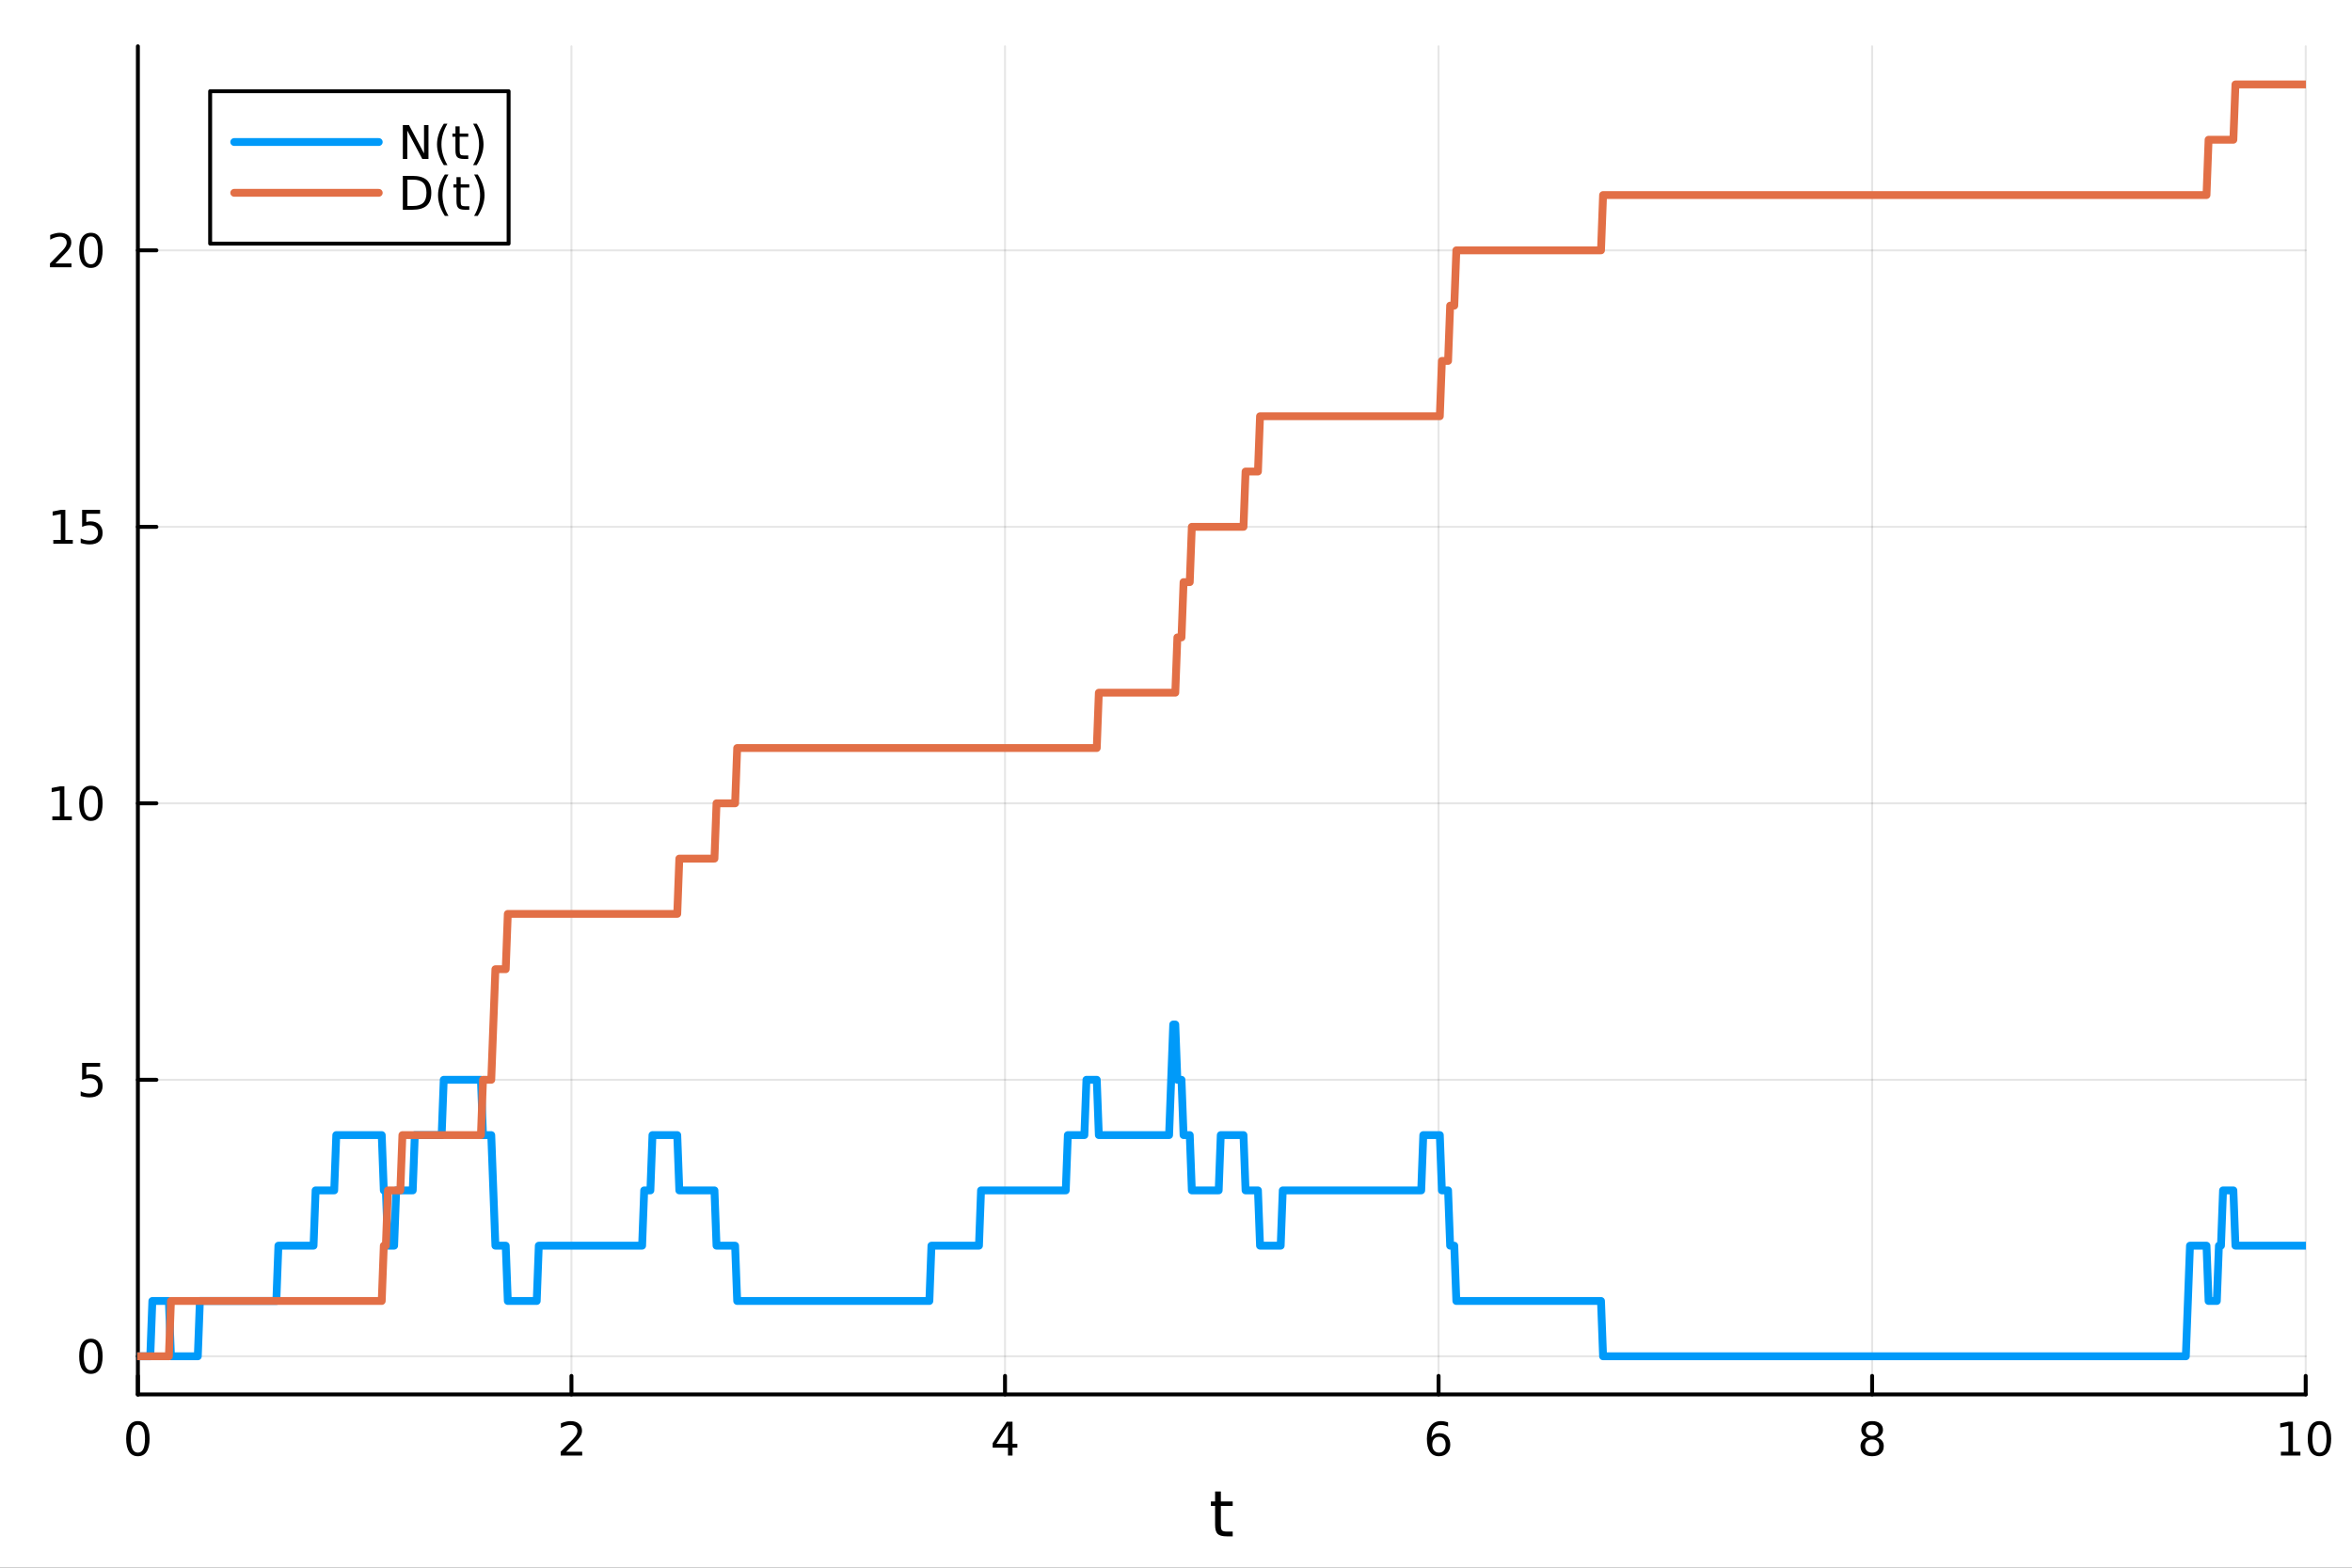 <?xml version="1.0" encoding="utf-8"?>
<svg xmlns="http://www.w3.org/2000/svg" xmlns:xlink="http://www.w3.org/1999/xlink" width="600" height="400" viewBox="0 0 2400 1600">
<rect x="0" y="0" width="2400" height="1600" fill="#333333" stroke="none"/>
<defs>
  <clipPath id="clip450">
    <rect x="0" y="0" width="2400" height="1600"/>
  </clipPath>
</defs>
<path clip-path="url(#clip450)" d="M0 1600 L2400 1600 L2400 0 L0 0  Z" fill="#ffffff" fill-rule="evenodd" fill-opacity="1"/>
<defs>
  <clipPath id="clip451">
    <rect x="480" y="0" width="1681" height="1600"/>
  </clipPath>
</defs>
<path clip-path="url(#clip450)" d="M140.696 1423.18 L2352.76 1423.18 L2352.76 47.244 L140.696 47.244  Z" fill="#ffffff" fill-rule="evenodd" fill-opacity="1"/>
<defs>
  <clipPath id="clip452">
    <rect x="140" y="47" width="2213" height="1377"/>
  </clipPath>
</defs>
<polyline clip-path="url(#clip452)" style="stroke:#000000; stroke-linecap:round; stroke-linejoin:round; stroke-width:2; stroke-opacity:0.1; fill:none" points="140.696,1423.18 140.696,47.244 "/>
<polyline clip-path="url(#clip452)" style="stroke:#000000; stroke-linecap:round; stroke-linejoin:round; stroke-width:2; stroke-opacity:0.1; fill:none" points="583.108,1423.18 583.108,47.244 "/>
<polyline clip-path="url(#clip452)" style="stroke:#000000; stroke-linecap:round; stroke-linejoin:round; stroke-width:2; stroke-opacity:0.1; fill:none" points="1025.52,1423.18 1025.52,47.244 "/>
<polyline clip-path="url(#clip452)" style="stroke:#000000; stroke-linecap:round; stroke-linejoin:round; stroke-width:2; stroke-opacity:0.1; fill:none" points="1467.93,1423.18 1467.93,47.244 "/>
<polyline clip-path="url(#clip452)" style="stroke:#000000; stroke-linecap:round; stroke-linejoin:round; stroke-width:2; stroke-opacity:0.1; fill:none" points="1910.34,1423.18 1910.34,47.244 "/>
<polyline clip-path="url(#clip452)" style="stroke:#000000; stroke-linecap:round; stroke-linejoin:round; stroke-width:2; stroke-opacity:0.1; fill:none" points="2352.76,1423.18 2352.76,47.244 "/>
<polyline clip-path="url(#clip450)" style="stroke:#000000; stroke-linecap:round; stroke-linejoin:round; stroke-width:4; stroke-opacity:1; fill:none" points="140.696,1423.18 2352.76,1423.18 "/>
<polyline clip-path="url(#clip450)" style="stroke:#000000; stroke-linecap:round; stroke-linejoin:round; stroke-width:4; stroke-opacity:1; fill:none" points="140.696,1423.18 140.696,1404.28 "/>
<polyline clip-path="url(#clip450)" style="stroke:#000000; stroke-linecap:round; stroke-linejoin:round; stroke-width:4; stroke-opacity:1; fill:none" points="583.108,1423.18 583.108,1404.28 "/>
<polyline clip-path="url(#clip450)" style="stroke:#000000; stroke-linecap:round; stroke-linejoin:round; stroke-width:4; stroke-opacity:1; fill:none" points="1025.52,1423.18 1025.52,1404.28 "/>
<polyline clip-path="url(#clip450)" style="stroke:#000000; stroke-linecap:round; stroke-linejoin:round; stroke-width:4; stroke-opacity:1; fill:none" points="1467.93,1423.18 1467.93,1404.28 "/>
<polyline clip-path="url(#clip450)" style="stroke:#000000; stroke-linecap:round; stroke-linejoin:round; stroke-width:4; stroke-opacity:1; fill:none" points="1910.34,1423.18 1910.34,1404.28 "/>
<polyline clip-path="url(#clip450)" style="stroke:#000000; stroke-linecap:round; stroke-linejoin:round; stroke-width:4; stroke-opacity:1; fill:none" points="2352.76,1423.18 2352.76,1404.28 "/>
<path clip-path="url(#clip450)" d="M140.696 1454.1 Q137.084 1454.1 135.256 1457.66 Q133.45 1461.2 133.45 1468.33 Q133.45 1475.44 135.256 1479.01 Q137.084 1482.55 140.696 1482.55 Q144.33 1482.55 146.135 1479.01 Q147.964 1475.44 147.964 1468.33 Q147.964 1461.2 146.135 1457.66 Q144.33 1454.1 140.696 1454.1 M140.696 1450.39 Q146.506 1450.39 149.561 1455 Q152.64 1459.58 152.64 1468.33 Q152.64 1477.06 149.561 1481.67 Q146.506 1486.25 140.696 1486.25 Q134.885 1486.25 131.807 1481.67 Q128.751 1477.06 128.751 1468.33 Q128.751 1459.58 131.807 1455 Q134.885 1450.39 140.696 1450.39 Z" fill="#000000" fill-rule="nonzero" fill-opacity="1" /><path clip-path="url(#clip450)" d="M577.76 1481.64 L594.08 1481.64 L594.08 1485.58 L572.135 1485.58 L572.135 1481.64 Q574.797 1478.89 579.381 1474.26 Q583.987 1469.61 585.168 1468.27 Q587.413 1465.74 588.293 1464.01 Q589.196 1462.25 589.196 1460.56 Q589.196 1457.8 587.251 1456.07 Q585.33 1454.33 582.228 1454.33 Q580.029 1454.33 577.575 1455.09 Q575.145 1455.86 572.367 1457.41 L572.367 1452.69 Q575.191 1451.55 577.645 1450.97 Q580.098 1450.39 582.135 1450.39 Q587.506 1450.39 590.7 1453.08 Q593.895 1455.77 593.895 1460.26 Q593.895 1462.39 593.084 1464.31 Q592.297 1466.2 590.191 1468.8 Q589.612 1469.47 586.51 1472.69 Q583.409 1475.88 577.76 1481.64 Z" fill="#000000" fill-rule="nonzero" fill-opacity="1" /><path clip-path="url(#clip450)" d="M1028.53 1455.09 L1016.72 1473.54 L1028.53 1473.54 L1028.53 1455.09 M1027.3 1451.02 L1033.18 1451.02 L1033.18 1473.54 L1038.11 1473.54 L1038.11 1477.43 L1033.18 1477.43 L1033.18 1485.58 L1028.53 1485.58 L1028.53 1477.43 L1012.93 1477.43 L1012.93 1472.92 L1027.3 1451.02 Z" fill="#000000" fill-rule="nonzero" fill-opacity="1" /><path clip-path="url(#clip450)" d="M1468.34 1466.44 Q1465.19 1466.44 1463.34 1468.59 Q1461.51 1470.74 1461.51 1474.49 Q1461.51 1478.22 1463.34 1480.39 Q1465.19 1482.55 1468.34 1482.55 Q1471.48 1482.55 1473.31 1480.39 Q1475.17 1478.22 1475.17 1474.49 Q1475.17 1470.74 1473.31 1468.59 Q1471.48 1466.44 1468.34 1466.44 M1477.62 1451.78 L1477.62 1456.04 Q1475.86 1455.21 1474.05 1454.77 Q1472.27 1454.33 1470.51 1454.33 Q1465.88 1454.33 1463.43 1457.45 Q1461 1460.58 1460.65 1466.9 Q1462.02 1464.89 1464.08 1463.82 Q1466.14 1462.73 1468.61 1462.73 Q1473.82 1462.73 1476.83 1465.9 Q1479.86 1469.05 1479.86 1474.49 Q1479.86 1479.82 1476.72 1483.03 Q1473.57 1486.25 1468.34 1486.25 Q1462.34 1486.25 1459.17 1481.67 Q1456 1477.06 1456 1468.33 Q1456 1460.14 1459.89 1455.28 Q1463.78 1450.39 1470.33 1450.39 Q1472.09 1450.39 1473.87 1450.74 Q1475.67 1451.09 1477.62 1451.78 Z" fill="#000000" fill-rule="nonzero" fill-opacity="1" /><path clip-path="url(#clip450)" d="M1910.34 1469.17 Q1907.01 1469.17 1905.09 1470.95 Q1903.19 1472.73 1903.19 1475.86 Q1903.19 1478.98 1905.09 1480.77 Q1907.01 1482.55 1910.34 1482.55 Q1913.68 1482.55 1915.6 1480.77 Q1917.52 1478.96 1917.52 1475.86 Q1917.52 1472.73 1915.6 1470.95 Q1913.7 1469.17 1910.34 1469.17 M1905.67 1467.18 Q1902.66 1466.44 1900.97 1464.38 Q1899.3 1462.32 1899.3 1459.35 Q1899.3 1455.21 1902.24 1452.8 Q1905.2 1450.39 1910.34 1450.39 Q1915.51 1450.39 1918.45 1452.8 Q1921.39 1455.21 1921.39 1459.35 Q1921.39 1462.32 1919.7 1464.38 Q1918.03 1466.44 1915.04 1467.18 Q1918.42 1467.96 1920.3 1470.26 Q1922.2 1472.55 1922.2 1475.86 Q1922.2 1480.88 1919.12 1483.57 Q1916.06 1486.25 1910.34 1486.25 Q1904.63 1486.25 1901.55 1483.57 Q1898.49 1480.88 1898.49 1475.86 Q1898.49 1472.55 1900.39 1470.26 Q1902.29 1467.96 1905.67 1467.18 M1903.95 1459.79 Q1903.95 1462.48 1905.62 1463.98 Q1907.31 1465.49 1910.34 1465.49 Q1913.35 1465.49 1915.04 1463.98 Q1916.76 1462.48 1916.76 1459.79 Q1916.76 1457.11 1915.04 1455.6 Q1913.35 1454.1 1910.34 1454.1 Q1907.31 1454.1 1905.62 1455.6 Q1903.95 1457.11 1903.95 1459.79 Z" fill="#000000" fill-rule="nonzero" fill-opacity="1" /><path clip-path="url(#clip450)" d="M2327.44 1481.64 L2335.08 1481.64 L2335.08 1455.28 L2326.77 1456.95 L2326.77 1452.69 L2335.04 1451.02 L2339.71 1451.02 L2339.71 1481.64 L2347.35 1481.64 L2347.35 1485.58 L2327.44 1485.58 L2327.44 1481.64 Z" fill="#000000" fill-rule="nonzero" fill-opacity="1" /><path clip-path="url(#clip450)" d="M2366.8 1454.1 Q2363.18 1454.1 2361.36 1457.66 Q2359.55 1461.2 2359.55 1468.33 Q2359.55 1475.44 2361.36 1479.01 Q2363.18 1482.55 2366.8 1482.55 Q2370.43 1482.55 2372.23 1479.01 Q2374.06 1475.44 2374.06 1468.33 Q2374.06 1461.2 2372.23 1457.66 Q2370.43 1454.1 2366.8 1454.1 M2366.8 1450.39 Q2372.61 1450.39 2375.66 1455 Q2378.74 1459.58 2378.74 1468.33 Q2378.74 1477.06 2375.66 1481.67 Q2372.61 1486.25 2366.8 1486.25 Q2360.99 1486.25 2357.91 1481.67 Q2354.85 1477.06 2354.85 1468.33 Q2354.85 1459.58 2357.91 1455 Q2360.99 1450.39 2366.8 1450.39 Z" fill="#000000" fill-rule="nonzero" fill-opacity="1" /><path clip-path="url(#clip450)" d="M1245.79 1522.27 L1245.79 1532.4 L1257.85 1532.4 L1257.85 1536.95 L1245.79 1536.95 L1245.79 1556.3 Q1245.79 1560.66 1246.96 1561.9 Q1248.17 1563.14 1251.83 1563.14 L1257.85 1563.14 L1257.85 1568.04 L1251.83 1568.04 Q1245.05 1568.04 1242.48 1565.53 Q1239.9 1562.98 1239.9 1556.3 L1239.9 1536.95 L1235.6 1536.95 L1235.6 1532.4 L1239.9 1532.4 L1239.9 1522.27 L1245.79 1522.27 Z" fill="#000000" fill-rule="nonzero" fill-opacity="1" /><polyline clip-path="url(#clip452)" style="stroke:#000000; stroke-linecap:round; stroke-linejoin:round; stroke-width:2; stroke-opacity:0.1; fill:none" points="140.696,1384.24 2352.76,1384.24 "/>
<polyline clip-path="url(#clip452)" style="stroke:#000000; stroke-linecap:round; stroke-linejoin:round; stroke-width:2; stroke-opacity:0.1; fill:none" points="140.696,1102.05 2352.76,1102.05 "/>
<polyline clip-path="url(#clip452)" style="stroke:#000000; stroke-linecap:round; stroke-linejoin:round; stroke-width:2; stroke-opacity:0.1; fill:none" points="140.696,819.868 2352.76,819.868 "/>
<polyline clip-path="url(#clip452)" style="stroke:#000000; stroke-linecap:round; stroke-linejoin:round; stroke-width:2; stroke-opacity:0.1; fill:none" points="140.696,537.682 2352.76,537.682 "/>
<polyline clip-path="url(#clip452)" style="stroke:#000000; stroke-linecap:round; stroke-linejoin:round; stroke-width:2; stroke-opacity:0.1; fill:none" points="140.696,255.497 2352.76,255.497 "/>
<polyline clip-path="url(#clip450)" style="stroke:#000000; stroke-linecap:round; stroke-linejoin:round; stroke-width:4; stroke-opacity:1; fill:none" points="140.696,1423.18 140.696,47.244 "/>
<polyline clip-path="url(#clip450)" style="stroke:#000000; stroke-linecap:round; stroke-linejoin:round; stroke-width:4; stroke-opacity:1; fill:none" points="140.696,1384.24 159.593,1384.24 "/>
<polyline clip-path="url(#clip450)" style="stroke:#000000; stroke-linecap:round; stroke-linejoin:round; stroke-width:4; stroke-opacity:1; fill:none" points="140.696,1102.05 159.593,1102.05 "/>
<polyline clip-path="url(#clip450)" style="stroke:#000000; stroke-linecap:round; stroke-linejoin:round; stroke-width:4; stroke-opacity:1; fill:none" points="140.696,819.868 159.593,819.868 "/>
<polyline clip-path="url(#clip450)" style="stroke:#000000; stroke-linecap:round; stroke-linejoin:round; stroke-width:4; stroke-opacity:1; fill:none" points="140.696,537.682 159.593,537.682 "/>
<polyline clip-path="url(#clip450)" style="stroke:#000000; stroke-linecap:round; stroke-linejoin:round; stroke-width:4; stroke-opacity:1; fill:none" points="140.696,255.497 159.593,255.497 "/>
<path clip-path="url(#clip450)" d="M92.751 1370.04 Q89.14 1370.04 87.311 1373.6 Q85.506 1377.14 85.506 1384.27 Q85.506 1391.38 87.311 1394.94 Q89.14 1398.49 92.751 1398.49 Q96.385 1398.49 98.191 1394.94 Q100.02 1391.38 100.02 1384.27 Q100.02 1377.14 98.191 1373.6 Q96.385 1370.04 92.751 1370.04 M92.751 1366.33 Q98.561 1366.33 101.617 1370.94 Q104.696 1375.52 104.696 1384.27 Q104.696 1393 101.617 1397.61 Q98.561 1402.19 92.751 1402.19 Q86.941 1402.19 83.862 1397.61 Q80.807 1393 80.807 1384.27 Q80.807 1375.52 83.862 1370.94 Q86.941 1366.33 92.751 1366.33 Z" fill="#000000" fill-rule="nonzero" fill-opacity="1" /><path clip-path="url(#clip450)" d="M83.793 1084.77 L102.149 1084.77 L102.149 1088.71 L88.075 1088.71 L88.075 1097.18 Q89.094 1096.83 90.112 1096.67 Q91.131 1096.49 92.149 1096.49 Q97.936 1096.49 101.316 1099.66 Q104.696 1102.83 104.696 1108.25 Q104.696 1113.82 101.223 1116.93 Q97.751 1120 91.432 1120 Q89.256 1120 86.987 1119.63 Q84.742 1119.26 82.335 1118.52 L82.335 1113.82 Q84.418 1114.96 86.64 1115.51 Q88.862 1116.07 91.339 1116.07 Q95.344 1116.07 97.682 1113.96 Q100.02 1111.86 100.02 1108.25 Q100.02 1104.63 97.682 1102.53 Q95.344 1100.42 91.339 1100.42 Q89.464 1100.42 87.589 1100.84 Q85.737 1101.25 83.793 1102.13 L83.793 1084.77 Z" fill="#000000" fill-rule="nonzero" fill-opacity="1" /><path clip-path="url(#clip450)" d="M53.4 833.212 L61.038 833.212 L61.038 806.847 L52.728 808.513 L52.728 804.254 L60.992 802.588 L65.668 802.588 L65.668 833.212 L73.307 833.212 L73.307 837.148 L53.4 837.148 L53.4 833.212 Z" fill="#000000" fill-rule="nonzero" fill-opacity="1" /><path clip-path="url(#clip450)" d="M92.751 805.666 Q89.14 805.666 87.311 809.231 Q85.506 812.773 85.506 819.902 Q85.506 827.009 87.311 830.574 Q89.14 834.115 92.751 834.115 Q96.385 834.115 98.191 830.574 Q100.02 827.009 100.02 819.902 Q100.02 812.773 98.191 809.231 Q96.385 805.666 92.751 805.666 M92.751 801.963 Q98.561 801.963 101.617 806.569 Q104.696 811.152 104.696 819.902 Q104.696 828.629 101.617 833.236 Q98.561 837.819 92.751 837.819 Q86.941 837.819 83.862 833.236 Q80.807 828.629 80.807 819.902 Q80.807 811.152 83.862 806.569 Q86.941 801.963 92.751 801.963 Z" fill="#000000" fill-rule="nonzero" fill-opacity="1" /><path clip-path="url(#clip450)" d="M54.395 551.027 L62.034 551.027 L62.034 524.661 L53.724 526.328 L53.724 522.069 L61.987 520.402 L66.663 520.402 L66.663 551.027 L74.302 551.027 L74.302 554.962 L54.395 554.962 L54.395 551.027 Z" fill="#000000" fill-rule="nonzero" fill-opacity="1" /><path clip-path="url(#clip450)" d="M83.793 520.402 L102.149 520.402 L102.149 524.337 L88.075 524.337 L88.075 532.81 Q89.094 532.462 90.112 532.3 Q91.131 532.115 92.149 532.115 Q97.936 532.115 101.316 535.286 Q104.696 538.458 104.696 543.874 Q104.696 549.453 101.223 552.555 Q97.751 555.634 91.432 555.634 Q89.256 555.634 86.987 555.263 Q84.742 554.893 82.335 554.152 L82.335 549.453 Q84.418 550.587 86.64 551.143 Q88.862 551.698 91.339 551.698 Q95.344 551.698 97.682 549.592 Q100.02 547.485 100.02 543.874 Q100.02 540.263 97.682 538.157 Q95.344 536.05 91.339 536.05 Q89.464 536.05 87.589 536.467 Q85.737 536.884 83.793 537.763 L83.793 520.402 Z" fill="#000000" fill-rule="nonzero" fill-opacity="1" /><path clip-path="url(#clip450)" d="M56.617 268.842 L72.936 268.842 L72.936 272.777 L50.992 272.777 L50.992 268.842 Q53.654 266.087 58.237 261.457 Q62.844 256.805 64.025 255.462 Q66.27 252.939 67.149 251.203 Q68.052 249.444 68.052 247.754 Q68.052 244.999 66.108 243.263 Q64.186 241.527 61.085 241.527 Q58.886 241.527 56.432 242.291 Q54.001 243.055 51.224 244.606 L51.224 239.884 Q54.048 238.749 56.501 238.171 Q58.955 237.592 60.992 237.592 Q66.362 237.592 69.557 240.277 Q72.751 242.962 72.751 247.453 Q72.751 249.583 71.941 251.504 Q71.154 253.402 69.048 255.995 Q68.469 256.666 65.367 259.883 Q62.265 263.078 56.617 268.842 Z" fill="#000000" fill-rule="nonzero" fill-opacity="1" /><path clip-path="url(#clip450)" d="M92.751 241.296 Q89.14 241.296 87.311 244.86 Q85.506 248.402 85.506 255.532 Q85.506 262.638 87.311 266.203 Q89.14 269.744 92.751 269.744 Q96.385 269.744 98.191 266.203 Q100.02 262.638 100.02 255.532 Q100.02 248.402 98.191 244.86 Q96.385 241.296 92.751 241.296 M92.751 237.592 Q98.561 237.592 101.617 242.198 Q104.696 246.782 104.696 255.532 Q104.696 264.258 101.617 268.865 Q98.561 273.448 92.751 273.448 Q86.941 273.448 83.862 268.865 Q80.807 264.258 80.807 255.532 Q80.807 246.782 83.862 242.198 Q86.941 237.592 92.751 237.592 Z" fill="#000000" fill-rule="nonzero" fill-opacity="1" /><polyline clip-path="url(#clip452)" style="stroke:#009af9; stroke-linecap:round; stroke-linejoin:round; stroke-width:8; stroke-opacity:1; fill:none" points="140.696,1384.24 142.804,1384.24 144.913,1384.24 147.022,1384.24 149.13,1384.24 151.239,1384.24 153.348,1384.24 155.457,1327.8 157.565,1327.8 159.674,1327.8 161.783,1327.8 163.892,1327.8 166,1327.8 168.109,1327.8 170.218,1327.8 172.327,1327.8 174.435,1384.24 176.544,1384.24 178.653,1384.24 180.761,1384.24 182.87,1384.24 184.979,1384.24 187.088,1384.24 189.196,1384.24 191.305,1384.24 193.414,1384.24 195.523,1384.24 197.631,1384.24 199.74,1384.24 201.849,1384.24 203.958,1327.8 206.066,1327.8 208.175,1327.8 210.284,1327.8 212.392,1327.8 214.501,1327.8 216.61,1327.8 218.719,1327.8 220.827,1327.8 222.936,1327.8 225.045,1327.8 227.154,1327.8 229.262,1327.8 231.371,1327.8 233.48,1327.8 235.589,1327.8 237.697,1327.8 239.806,1327.8 241.915,1327.8 244.023,1327.8 246.132,1327.8 248.241,1327.8 250.35,1327.8 252.458,1327.8 254.567,1327.8 256.676,1327.8 258.785,1327.8 260.893,1327.8 263.002,1327.8 265.111,1327.8 267.219,1327.8 269.328,1327.8 271.437,1327.8 273.546,1327.8 275.654,1327.8 277.763,1327.8 279.872,1327.8 281.981,1327.8 284.089,1271.36 286.198,1271.36 288.307,1271.36 290.416,1271.36 292.524,1271.36 294.633,1271.36 296.742,1271.36 298.85,1271.36 300.959,1271.36 303.068,1271.36 305.177,1271.36 307.285,1271.36 309.394,1271.36 311.503,1271.36 313.612,1271.36 315.72,1271.36 317.829,1271.36 319.938,1271.36 322.047,1214.93 324.155,1214.93 326.264,1214.93 328.373,1214.93 330.481,1214.93 332.59,1214.93 334.699,1214.93 336.808,1214.93 338.916,1214.93 341.025,1214.93 343.134,1158.49 345.243,1158.49 347.351,1158.49 349.46,1158.49 351.569,1158.49 353.678,1158.49 355.786,1158.49 357.895,1158.49 360.004,1158.49 362.112,1158.49 364.221,1158.49 366.33,1158.49 368.439,1158.49 370.547,1158.49 372.656,1158.49 374.765,1158.49 376.874,1158.49 378.982,1158.49 381.091,1158.49 383.2,1158.49 385.309,1158.49 387.417,1158.49 389.526,1158.49 391.635,1214.93 393.743,1214.93 395.852,1271.36 397.961,1271.36 400.07,1271.36 402.178,1271.36 404.287,1214.93 406.396,1214.93 408.505,1214.93 410.613,1214.93 412.722,1214.93 414.831,1214.93 416.939,1214.93 419.048,1214.93 421.157,1214.93 423.266,1158.49 425.374,1158.49 427.483,1158.49 429.592,1158.49 431.701,1158.49 433.809,1158.49 435.918,1158.49 438.027,1158.49 440.136,1158.49 442.244,1158.49 444.353,1158.49 446.462,1158.49 448.57,1158.49 450.679,1158.49 452.788,1102.05 454.897,1102.05 457.005,1102.05 459.114,1102.05 461.223,1102.05 463.332,1102.05 465.44,1102.05 467.549,1102.05 469.658,1102.05 471.767,1102.05 473.875,1102.05 475.984,1102.05 478.093,1102.05 480.201,1102.05 482.31,1102.05 484.419,1102.05 486.528,1102.05 488.636,1102.05 490.745,1102.05 492.854,1158.49 494.963,1158.49 497.071,1158.49 499.18,1158.49 501.289,1158.49 503.398,1214.93 505.506,1271.36 507.615,1271.36 509.724,1271.36 511.832,1271.36 513.941,1271.36 516.05,1271.36 518.159,1327.8 520.267,1327.8 522.376,1327.8 524.485,1327.8 526.594,1327.8 528.702,1327.8 530.811,1327.8 532.92,1327.8 535.029,1327.8 537.137,1327.8 539.246,1327.8 541.355,1327.8 543.463,1327.8 545.572,1327.8 547.681,1327.8 549.79,1271.36 551.898,1271.36 554.007,1271.36 556.116,1271.36 558.225,1271.36 560.333,1271.36 562.442,1271.36 564.551,1271.36 566.66,1271.36 568.768,1271.36 570.877,1271.36 572.986,1271.36 575.094,1271.36 577.203,1271.36 579.312,1271.36 581.421,1271.36 583.529,1271.36 585.638,1271.36 587.747,1271.36 589.856,1271.36 591.964,1271.36 594.073,1271.36 596.182,1271.36 598.29,1271.36 600.399,1271.36 602.508,1271.36 604.617,1271.36 606.725,1271.36 608.834,1271.36 610.943,1271.36 613.052,1271.36 615.16,1271.36 617.269,1271.36 619.378,1271.36 621.487,1271.36 623.595,1271.36 625.704,1271.36 627.813,1271.36 629.921,1271.36 632.03,1271.36 634.139,1271.36 636.248,1271.36 638.356,1271.36 640.465,1271.36 642.574,1271.36 644.683,1271.36 646.791,1271.36 648.9,1271.36 651.009,1271.36 653.118,1271.36 655.226,1271.36 657.335,1214.93 659.444,1214.93 661.552,1214.93 663.661,1214.93 665.77,1158.49 667.879,1158.49 669.987,1158.49 672.096,1158.49 674.205,1158.49 676.314,1158.49 678.422,1158.49 680.531,1158.49 682.64,1158.49 684.749,1158.49 686.857,1158.49 688.966,1158.49 691.075,1158.49 693.183,1214.93 695.292,1214.93 697.401,1214.93 699.51,1214.93 701.618,1214.93 703.727,1214.93 705.836,1214.93 707.945,1214.93 710.053,1214.93 712.162,1214.93 714.271,1214.93 716.38,1214.93 718.488,1214.93 720.597,1214.93 722.706,1214.93 724.814,1214.93 726.923,1214.93 729.032,1214.93 731.141,1271.36 733.249,1271.36 735.358,1271.36 737.467,1271.36 739.576,1271.36 741.684,1271.36 743.793,1271.36 745.902,1271.36 748.01,1271.36 750.119,1271.36 752.228,1327.8 754.337,1327.8 756.445,1327.8 758.554,1327.8 760.663,1327.8 762.772,1327.8 764.88,1327.8 766.989,1327.8 769.098,1327.8 771.207,1327.8 773.315,1327.8 775.424,1327.8 777.533,1327.8 779.641,1327.8 781.75,1327.8 783.859,1327.8 785.968,1327.8 788.076,1327.8 790.185,1327.8 792.294,1327.8 794.403,1327.8 796.511,1327.8 798.62,1327.8 800.729,1327.8 802.838,1327.8 804.946,1327.8 807.055,1327.8 809.164,1327.8 811.272,1327.8 813.381,1327.8 815.49,1327.8 817.599,1327.8 819.707,1327.8 821.816,1327.8 823.925,1327.8 826.034,1327.8 828.142,1327.8 830.251,1327.8 832.36,1327.8 834.469,1327.8 836.577,1327.8 838.686,1327.8 840.795,1327.8 842.903,1327.8 845.012,1327.8 847.121,1327.8 849.23,1327.8 851.338,1327.8 853.447,1327.8 855.556,1327.8 857.665,1327.8 859.773,1327.8 861.882,1327.8 863.991,1327.8 866.1,1327.8 868.208,1327.8 870.317,1327.8 872.426,1327.8 874.534,1327.8 876.643,1327.8 878.752,1327.8 880.861,1327.8 882.969,1327.8 885.078,1327.8 887.187,1327.8 889.296,1327.8 891.404,1327.8 893.513,1327.8 895.622,1327.8 897.73,1327.8 899.839,1327.8 901.948,1327.8 904.057,1327.8 906.165,1327.8 908.274,1327.8 910.383,1327.8 912.492,1327.8 914.6,1327.8 916.709,1327.8 918.818,1327.8 920.927,1327.8 923.035,1327.8 925.144,1327.8 927.253,1327.8 929.361,1327.8 931.47,1327.8 933.579,1327.8 935.688,1327.8 937.796,1327.8 939.905,1327.8 942.014,1327.8 944.123,1327.8 946.231,1327.8 948.34,1327.8 950.449,1271.36 952.558,1271.36 954.666,1271.36 956.775,1271.36 958.884,1271.36 960.992,1271.36 963.101,1271.36 965.21,1271.36 967.319,1271.36 969.427,1271.36 971.536,1271.36 973.645,1271.36 975.754,1271.36 977.862,1271.36 979.971,1271.36 982.08,1271.36 984.189,1271.36 986.297,1271.36 988.406,1271.36 990.515,1271.36 992.623,1271.36 994.732,1271.36 996.841,1271.36 998.95,1271.36 1001.06,1214.93 1003.17,1214.93 1005.28,1214.93 1007.38,1214.93 1009.49,1214.93 1011.6,1214.93 1013.71,1214.93 1015.82,1214.93 1017.93,1214.93 1020.04,1214.93 1022.15,1214.93 1024.25,1214.93 1026.36,1214.93 1028.47,1214.93 1030.58,1214.93 1032.69,1214.93 1034.8,1214.93 1036.91,1214.93 1039.02,1214.93 1041.12,1214.93 1043.23,1214.93 1045.34,1214.93 1047.45,1214.93 1049.56,1214.93 1051.67,1214.93 1053.78,1214.93 1055.89,1214.93 1057.99,1214.93 1060.1,1214.93 1062.21,1214.93 1064.32,1214.93 1066.43,1214.93 1068.54,1214.93 1070.65,1214.93 1072.76,1214.93 1074.86,1214.93 1076.97,1214.93 1079.08,1214.93 1081.19,1214.93 1083.3,1214.93 1085.41,1214.93 1087.52,1214.93 1089.63,1158.49 1091.73,1158.49 1093.84,1158.49 1095.95,1158.49 1098.06,1158.49 1100.17,1158.49 1102.28,1158.49 1104.39,1158.49 1106.5,1158.49 1108.6,1102.05 1110.71,1102.05 1112.82,1102.05 1114.93,1102.05 1117.04,1102.05 1119.15,1102.05 1121.26,1158.49 1123.36,1158.49 1125.47,1158.49 1127.58,1158.49 1129.69,1158.49 1131.8,1158.49 1133.91,1158.49 1136.02,1158.49 1138.13,1158.49 1140.23,1158.49 1142.34,1158.49 1144.45,1158.49 1146.56,1158.49 1148.67,1158.49 1150.78,1158.49 1152.89,1158.49 1155,1158.49 1157.1,1158.49 1159.21,1158.49 1161.32,1158.49 1163.43,1158.49 1165.54,1158.49 1167.65,1158.49 1169.76,1158.49 1171.87,1158.49 1173.97,1158.49 1176.08,1158.49 1178.19,1158.49 1180.3,1158.49 1182.41,1158.49 1184.52,1158.49 1186.63,1158.49 1188.74,1158.49 1190.84,1158.49 1192.95,1158.49 1195.06,1102.05 1197.17,1045.62 1199.28,1045.62 1201.39,1102.05 1203.5,1102.05 1205.61,1102.05 1207.71,1158.49 1209.82,1158.49 1211.93,1158.49 1214.04,1158.49 1216.15,1214.93 1218.26,1214.93 1220.37,1214.93 1222.48,1214.93 1224.58,1214.93 1226.69,1214.93 1228.8,1214.93 1230.91,1214.93 1233.02,1214.93 1235.13,1214.93 1237.24,1214.93 1239.35,1214.93 1241.45,1214.93 1243.56,1214.93 1245.67,1158.49 1247.78,1158.49 1249.89,1158.49 1252,1158.49 1254.11,1158.49 1256.22,1158.49 1258.32,1158.49 1260.43,1158.49 1262.54,1158.49 1264.65,1158.49 1266.76,1158.49 1268.87,1158.49 1270.98,1214.93 1273.08,1214.93 1275.19,1214.93 1277.3,1214.93 1279.41,1214.93 1281.52,1214.93 1283.63,1214.93 1285.74,1271.36 1287.85,1271.36 1289.95,1271.36 1292.06,1271.36 1294.17,1271.36 1296.28,1271.36 1298.39,1271.36 1300.5,1271.36 1302.61,1271.36 1304.72,1271.36 1306.82,1271.36 1308.93,1214.93 1311.04,1214.93 1313.15,1214.93 1315.26,1214.93 1317.37,1214.93 1319.48,1214.93 1321.59,1214.93 1323.69,1214.93 1325.8,1214.93 1327.91,1214.93 1330.02,1214.93 1332.13,1214.93 1334.24,1214.93 1336.35,1214.93 1338.46,1214.93 1340.56,1214.93 1342.67,1214.93 1344.78,1214.93 1346.89,1214.93 1349,1214.93 1351.11,1214.93 1353.22,1214.93 1355.33,1214.93 1357.43,1214.93 1359.54,1214.93 1361.65,1214.93 1363.76,1214.93 1365.87,1214.93 1367.98,1214.93 1370.09,1214.93 1372.2,1214.93 1374.3,1214.93 1376.41,1214.93 1378.52,1214.93 1380.63,1214.93 1382.74,1214.93 1384.85,1214.93 1386.96,1214.93 1389.07,1214.93 1391.17,1214.93 1393.28,1214.93 1395.39,1214.93 1397.5,1214.93 1399.61,1214.93 1401.72,1214.93 1403.83,1214.93 1405.94,1214.93 1408.04,1214.93 1410.15,1214.93 1412.26,1214.93 1414.37,1214.93 1416.48,1214.93 1418.59,1214.93 1420.7,1214.93 1422.8,1214.93 1424.91,1214.93 1427.02,1214.93 1429.13,1214.93 1431.24,1214.93 1433.35,1214.93 1435.46,1214.93 1437.57,1214.93 1439.67,1214.93 1441.78,1214.93 1443.89,1214.93 1446,1214.93 1448.11,1214.93 1450.22,1214.93 1452.33,1158.49 1454.44,1158.49 1456.54,1158.49 1458.65,1158.49 1460.76,1158.49 1462.87,1158.49 1464.98,1158.49 1467.09,1158.49 1469.2,1158.49 1471.31,1214.93 1473.41,1214.93 1475.52,1214.93 1477.63,1214.93 1479.74,1271.36 1481.85,1271.36 1483.96,1271.36 1486.07,1327.8 1488.18,1327.8 1490.28,1327.8 1492.39,1327.8 1494.5,1327.8 1496.61,1327.8 1498.72,1327.8 1500.83,1327.8 1502.94,1327.8 1505.05,1327.8 1507.15,1327.8 1509.26,1327.8 1511.37,1327.8 1513.48,1327.8 1515.59,1327.8 1517.7,1327.8 1519.81,1327.8 1521.92,1327.8 1524.02,1327.8 1526.13,1327.8 1528.24,1327.8 1530.35,1327.8 1532.46,1327.8 1534.57,1327.8 1536.68,1327.8 1538.79,1327.8 1540.89,1327.8 1543,1327.8 1545.11,1327.8 1547.22,1327.8 1549.33,1327.8 1551.44,1327.8 1553.55,1327.8 1555.66,1327.8 1557.76,1327.8 1559.87,1327.8 1561.98,1327.8 1564.09,1327.8 1566.2,1327.8 1568.31,1327.8 1570.42,1327.8 1572.52,1327.8 1574.63,1327.8 1576.74,1327.8 1578.85,1327.8 1580.96,1327.8 1583.07,1327.8 1585.18,1327.8 1587.29,1327.8 1589.39,1327.8 1591.5,1327.8 1593.61,1327.8 1595.72,1327.8 1597.83,1327.8 1599.94,1327.8 1602.05,1327.8 1604.16,1327.8 1606.26,1327.8 1608.37,1327.8 1610.48,1327.8 1612.59,1327.8 1614.7,1327.8 1616.81,1327.8 1618.92,1327.8 1621.03,1327.8 1623.13,1327.8 1625.24,1327.8 1627.35,1327.8 1629.46,1327.8 1631.57,1327.8 1633.68,1327.8 1635.79,1384.24 1637.9,1384.24 1640,1384.24 1642.11,1384.24 1644.22,1384.24 1646.33,1384.24 1648.44,1384.24 1650.55,1384.24 1652.66,1384.24 1654.77,1384.24 1656.87,1384.24 1658.98,1384.24 1661.09,1384.24 1663.2,1384.24 1665.31,1384.24 1667.42,1384.24 1669.53,1384.24 1671.64,1384.24 1673.74,1384.24 1675.85,1384.24 1677.96,1384.24 1680.07,1384.24 1682.18,1384.24 1684.29,1384.24 1686.4,1384.24 1688.51,1384.24 1690.61,1384.24 1692.72,1384.24 1694.83,1384.24 1696.94,1384.24 1699.05,1384.24 1701.16,1384.24 1703.27,1384.24 1705.38,1384.24 1707.48,1384.24 1709.59,1384.24 1711.7,1384.24 1713.81,1384.24 1715.92,1384.24 1718.03,1384.24 1720.14,1384.24 1722.24,1384.24 1724.35,1384.24 1726.46,1384.24 1728.57,1384.24 1730.68,1384.24 1732.79,1384.24 1734.9,1384.24 1737.01,1384.24 1739.11,1384.24 1741.22,1384.24 1743.33,1384.24 1745.44,1384.24 1747.55,1384.24 1749.66,1384.24 1751.77,1384.24 1753.88,1384.24 1755.98,1384.24 1758.09,1384.24 1760.2,1384.24 1762.31,1384.24 1764.42,1384.24 1766.53,1384.24 1768.64,1384.24 1770.75,1384.24 1772.85,1384.24 1774.96,1384.24 1777.07,1384.24 1779.18,1384.24 1781.29,1384.24 1783.4,1384.24 1785.51,1384.24 1787.62,1384.24 1789.72,1384.24 1791.83,1384.24 1793.94,1384.24 1796.05,1384.24 1798.16,1384.24 1800.27,1384.24 1802.38,1384.24 1804.49,1384.24 1806.59,1384.24 1808.7,1384.24 1810.81,1384.24 1812.92,1384.24 1815.03,1384.24 1817.14,1384.24 1819.25,1384.24 1821.36,1384.24 1823.46,1384.24 1825.57,1384.24 1827.68,1384.24 1829.79,1384.24 1831.9,1384.24 1834.01,1384.24 1836.12,1384.24 1838.23,1384.24 1840.33,1384.24 1842.44,1384.24 1844.55,1384.24 1846.66,1384.24 1848.77,1384.24 1850.88,1384.24 1852.99,1384.24 1855.1,1384.24 1857.2,1384.24 1859.31,1384.24 1861.42,1384.24 1863.53,1384.24 1865.64,1384.24 1867.75,1384.24 1869.86,1384.24 1871.96,1384.24 1874.07,1384.24 1876.18,1384.24 1878.29,1384.24 1880.4,1384.24 1882.51,1384.24 1884.62,1384.24 1886.73,1384.24 1888.83,1384.24 1890.94,1384.24 1893.05,1384.24 1895.16,1384.24 1897.27,1384.24 1899.38,1384.24 1901.49,1384.24 1903.6,1384.24 1905.7,1384.24 1907.81,1384.24 1909.92,1384.24 1912.03,1384.24 1914.14,1384.24 1916.25,1384.24 1918.36,1384.24 1920.47,1384.24 1922.57,1384.24 1924.68,1384.24 1926.79,1384.24 1928.9,1384.24 1931.01,1384.24 1933.12,1384.24 1935.23,1384.24 1937.34,1384.24 1939.44,1384.24 1941.55,1384.24 1943.66,1384.24 1945.77,1384.24 1947.88,1384.24 1949.99,1384.24 1952.1,1384.24 1954.21,1384.24 1956.31,1384.24 1958.42,1384.24 1960.53,1384.24 1962.64,1384.24 1964.75,1384.24 1966.86,1384.24 1968.97,1384.24 1971.08,1384.24 1973.18,1384.24 1975.29,1384.24 1977.4,1384.24 1979.51,1384.24 1981.62,1384.24 1983.73,1384.24 1985.84,1384.24 1987.95,1384.24 1990.05,1384.24 1992.16,1384.24 1994.27,1384.24 1996.38,1384.24 1998.49,1384.24 2000.6,1384.24 2002.71,1384.24 2004.82,1384.24 2006.92,1384.24 2009.03,1384.24 2011.14,1384.24 2013.25,1384.24 2015.36,1384.24 2017.47,1384.24 2019.58,1384.24 2021.68,1384.24 2023.79,1384.24 2025.9,1384.24 2028.01,1384.24 2030.12,1384.24 2032.23,1384.24 2034.34,1384.24 2036.45,1384.24 2038.55,1384.24 2040.66,1384.24 2042.77,1384.24 2044.88,1384.24 2046.99,1384.24 2049.1,1384.24 2051.21,1384.24 2053.32,1384.24 2055.42,1384.24 2057.53,1384.24 2059.64,1384.24 2061.75,1384.24 2063.86,1384.24 2065.97,1384.24 2068.08,1384.24 2070.19,1384.24 2072.29,1384.24 2074.4,1384.24 2076.51,1384.24 2078.62,1384.24 2080.73,1384.24 2082.84,1384.24 2084.95,1384.24 2087.06,1384.24 2089.16,1384.24 2091.27,1384.24 2093.38,1384.24 2095.49,1384.24 2097.6,1384.24 2099.71,1384.24 2101.82,1384.24 2103.93,1384.24 2106.03,1384.24 2108.14,1384.24 2110.25,1384.24 2112.36,1384.24 2114.47,1384.24 2116.58,1384.24 2118.69,1384.24 2120.8,1384.24 2122.9,1384.24 2125.01,1384.24 2127.12,1384.24 2129.23,1384.24 2131.34,1384.24 2133.45,1384.24 2135.56,1384.24 2137.67,1384.24 2139.77,1384.24 2141.88,1384.24 2143.99,1384.24 2146.1,1384.24 2148.21,1384.24 2150.32,1384.24 2152.43,1384.24 2154.54,1384.24 2156.64,1384.24 2158.75,1384.24 2160.86,1384.24 2162.97,1384.24 2165.08,1384.24 2167.19,1384.24 2169.3,1384.24 2171.4,1384.24 2173.51,1384.24 2175.62,1384.24 2177.73,1384.24 2179.84,1384.24 2181.95,1384.24 2184.06,1384.24 2186.17,1384.24 2188.27,1384.24 2190.38,1384.24 2192.49,1384.24 2194.6,1384.24 2196.71,1384.24 2198.82,1384.24 2200.93,1384.24 2203.04,1384.24 2205.14,1384.24 2207.25,1384.24 2209.36,1384.24 2211.47,1384.24 2213.58,1384.24 2215.69,1384.24 2217.8,1384.24 2219.91,1384.24 2222.01,1384.24 2224.12,1384.24 2226.23,1384.24 2228.34,1384.24 2230.45,1384.24 2232.56,1327.8 2234.67,1271.36 2236.78,1271.36 2238.88,1271.36 2240.99,1271.36 2243.1,1271.36 2245.21,1271.36 2247.32,1271.36 2249.43,1271.36 2251.54,1271.36 2253.65,1327.8 2255.75,1327.8 2257.86,1327.8 2259.97,1327.8 2262.08,1327.8 2264.19,1271.36 2266.3,1271.36 2268.41,1214.93 2270.52,1214.93 2272.62,1214.93 2274.73,1214.93 2276.84,1214.93 2278.95,1214.93 2281.06,1271.36 2283.17,1271.36 2285.28,1271.36 2287.39,1271.36 2289.49,1271.36 2291.6,1271.36 2293.71,1271.36 2295.82,1271.36 2297.93,1271.36 2300.04,1271.36 2302.15,1271.36 2304.26,1271.36 2306.36,1271.36 2308.47,1271.36 2310.58,1271.36 2312.69,1271.36 2314.8,1271.36 2316.91,1271.36 2319.02,1271.36 2321.12,1271.36 2323.23,1271.36 2325.34,1271.36 2327.45,1271.36 2329.56,1271.36 2331.67,1271.36 2333.78,1271.36 2335.89,1271.36 2337.99,1271.36 2340.1,1271.36 2342.21,1271.36 2344.32,1271.36 2346.43,1271.36 2348.54,1271.36 2350.65,1271.36 2352.76,1271.36 "/>
<polyline clip-path="url(#clip452)" style="stroke:#e26f46; stroke-linecap:round; stroke-linejoin:round; stroke-width:8; stroke-opacity:1; fill:none" points="140.696,1384.24 142.804,1384.24 144.913,1384.24 147.022,1384.24 149.13,1384.24 151.239,1384.24 153.348,1384.24 155.457,1384.24 157.565,1384.24 159.674,1384.24 161.783,1384.24 163.892,1384.24 166,1384.24 168.109,1384.24 170.218,1384.24 172.327,1384.24 174.435,1327.8 176.544,1327.8 178.653,1327.8 180.761,1327.8 182.87,1327.8 184.979,1327.8 187.088,1327.8 189.196,1327.8 191.305,1327.8 193.414,1327.8 195.523,1327.8 197.631,1327.8 199.74,1327.8 201.849,1327.8 203.958,1327.8 206.066,1327.8 208.175,1327.8 210.284,1327.8 212.392,1327.8 214.501,1327.8 216.61,1327.8 218.719,1327.8 220.827,1327.8 222.936,1327.8 225.045,1327.8 227.154,1327.8 229.262,1327.8 231.371,1327.8 233.48,1327.8 235.589,1327.8 237.697,1327.8 239.806,1327.8 241.915,1327.8 244.023,1327.8 246.132,1327.8 248.241,1327.8 250.35,1327.8 252.458,1327.8 254.567,1327.8 256.676,1327.8 258.785,1327.8 260.893,1327.8 263.002,1327.8 265.111,1327.8 267.219,1327.8 269.328,1327.8 271.437,1327.8 273.546,1327.8 275.654,1327.8 277.763,1327.8 279.872,1327.8 281.981,1327.8 284.089,1327.8 286.198,1327.8 288.307,1327.8 290.416,1327.8 292.524,1327.8 294.633,1327.8 296.742,1327.8 298.85,1327.8 300.959,1327.8 303.068,1327.8 305.177,1327.8 307.285,1327.8 309.394,1327.8 311.503,1327.8 313.612,1327.8 315.72,1327.8 317.829,1327.8 319.938,1327.8 322.047,1327.8 324.155,1327.8 326.264,1327.8 328.373,1327.8 330.481,1327.8 332.59,1327.8 334.699,1327.8 336.808,1327.8 338.916,1327.8 341.025,1327.8 343.134,1327.8 345.243,1327.8 347.351,1327.8 349.46,1327.8 351.569,1327.8 353.678,1327.8 355.786,1327.8 357.895,1327.8 360.004,1327.8 362.112,1327.8 364.221,1327.8 366.33,1327.8 368.439,1327.8 370.547,1327.8 372.656,1327.8 374.765,1327.8 376.874,1327.8 378.982,1327.8 381.091,1327.8 383.2,1327.8 385.309,1327.8 387.417,1327.8 389.526,1327.8 391.635,1271.36 393.743,1271.36 395.852,1214.93 397.961,1214.93 400.07,1214.93 402.178,1214.93 404.287,1214.93 406.396,1214.93 408.505,1214.93 410.613,1158.49 412.722,1158.49 414.831,1158.49 416.939,1158.49 419.048,1158.49 421.157,1158.49 423.266,1158.49 425.374,1158.49 427.483,1158.49 429.592,1158.49 431.701,1158.49 433.809,1158.49 435.918,1158.49 438.027,1158.49 440.136,1158.49 442.244,1158.49 444.353,1158.49 446.462,1158.49 448.57,1158.49 450.679,1158.49 452.788,1158.49 454.897,1158.49 457.005,1158.49 459.114,1158.49 461.223,1158.49 463.332,1158.49 465.44,1158.49 467.549,1158.49 469.658,1158.49 471.767,1158.49 473.875,1158.49 475.984,1158.49 478.093,1158.49 480.201,1158.49 482.31,1158.49 484.419,1158.49 486.528,1158.49 488.636,1158.49 490.745,1158.49 492.854,1102.05 494.963,1102.05 497.071,1102.05 499.18,1102.05 501.289,1102.05 503.398,1045.62 505.506,989.179 507.615,989.179 509.724,989.179 511.832,989.179 513.941,989.179 516.05,989.179 518.159,932.742 520.267,932.742 522.376,932.742 524.485,932.742 526.594,932.742 528.702,932.742 530.811,932.742 532.92,932.742 535.029,932.742 537.137,932.742 539.246,932.742 541.355,932.742 543.463,932.742 545.572,932.742 547.681,932.742 549.79,932.742 551.898,932.742 554.007,932.742 556.116,932.742 558.225,932.742 560.333,932.742 562.442,932.742 564.551,932.742 566.66,932.742 568.768,932.742 570.877,932.742 572.986,932.742 575.094,932.742 577.203,932.742 579.312,932.742 581.421,932.742 583.529,932.742 585.638,932.742 587.747,932.742 589.856,932.742 591.964,932.742 594.073,932.742 596.182,932.742 598.29,932.742 600.399,932.742 602.508,932.742 604.617,932.742 606.725,932.742 608.834,932.742 610.943,932.742 613.052,932.742 615.16,932.742 617.269,932.742 619.378,932.742 621.487,932.742 623.595,932.742 625.704,932.742 627.813,932.742 629.921,932.742 632.03,932.742 634.139,932.742 636.248,932.742 638.356,932.742 640.465,932.742 642.574,932.742 644.683,932.742 646.791,932.742 648.9,932.742 651.009,932.742 653.118,932.742 655.226,932.742 657.335,932.742 659.444,932.742 661.552,932.742 663.661,932.742 665.77,932.742 667.879,932.742 669.987,932.742 672.096,932.742 674.205,932.742 676.314,932.742 678.422,932.742 680.531,932.742 682.64,932.742 684.749,932.742 686.857,932.742 688.966,932.742 691.075,932.742 693.183,876.305 695.292,876.305 697.401,876.305 699.51,876.305 701.618,876.305 703.727,876.305 705.836,876.305 707.945,876.305 710.053,876.305 712.162,876.305 714.271,876.305 716.38,876.305 718.488,876.305 720.597,876.305 722.706,876.305 724.814,876.305 726.923,876.305 729.032,876.305 731.141,819.868 733.249,819.868 735.358,819.868 737.467,819.868 739.576,819.868 741.684,819.868 743.793,819.868 745.902,819.868 748.01,819.868 750.119,819.868 752.228,763.431 754.337,763.431 756.445,763.431 758.554,763.431 760.663,763.431 762.772,763.431 764.88,763.431 766.989,763.431 769.098,763.431 771.207,763.431 773.315,763.431 775.424,763.431 777.533,763.431 779.641,763.431 781.75,763.431 783.859,763.431 785.968,763.431 788.076,763.431 790.185,763.431 792.294,763.431 794.403,763.431 796.511,763.431 798.62,763.431 800.729,763.431 802.838,763.431 804.946,763.431 807.055,763.431 809.164,763.431 811.272,763.431 813.381,763.431 815.49,763.431 817.599,763.431 819.707,763.431 821.816,763.431 823.925,763.431 826.034,763.431 828.142,763.431 830.251,763.431 832.36,763.431 834.469,763.431 836.577,763.431 838.686,763.431 840.795,763.431 842.903,763.431 845.012,763.431 847.121,763.431 849.23,763.431 851.338,763.431 853.447,763.431 855.556,763.431 857.665,763.431 859.773,763.431 861.882,763.431 863.991,763.431 866.1,763.431 868.208,763.431 870.317,763.431 872.426,763.431 874.534,763.431 876.643,763.431 878.752,763.431 880.861,763.431 882.969,763.431 885.078,763.431 887.187,763.431 889.296,763.431 891.404,763.431 893.513,763.431 895.622,763.431 897.73,763.431 899.839,763.431 901.948,763.431 904.057,763.431 906.165,763.431 908.274,763.431 910.383,763.431 912.492,763.431 914.6,763.431 916.709,763.431 918.818,763.431 920.927,763.431 923.035,763.431 925.144,763.431 927.253,763.431 929.361,763.431 931.47,763.431 933.579,763.431 935.688,763.431 937.796,763.431 939.905,763.431 942.014,763.431 944.123,763.431 946.231,763.431 948.34,763.431 950.449,763.431 952.558,763.431 954.666,763.431 956.775,763.431 958.884,763.431 960.992,763.431 963.101,763.431 965.21,763.431 967.319,763.431 969.427,763.431 971.536,763.431 973.645,763.431 975.754,763.431 977.862,763.431 979.971,763.431 982.08,763.431 984.189,763.431 986.297,763.431 988.406,763.431 990.515,763.431 992.623,763.431 994.732,763.431 996.841,763.431 998.95,763.431 1001.06,763.431 1003.17,763.431 1005.28,763.431 1007.38,763.431 1009.49,763.431 1011.6,763.431 1013.71,763.431 1015.82,763.431 1017.93,763.431 1020.04,763.431 1022.15,763.431 1024.25,763.431 1026.36,763.431 1028.47,763.431 1030.58,763.431 1032.69,763.431 1034.8,763.431 1036.91,763.431 1039.02,763.431 1041.12,763.431 1043.23,763.431 1045.34,763.431 1047.45,763.431 1049.56,763.431 1051.67,763.431 1053.78,763.431 1055.89,763.431 1057.99,763.431 1060.1,763.431 1062.21,763.431 1064.32,763.431 1066.43,763.431 1068.54,763.431 1070.65,763.431 1072.76,763.431 1074.86,763.431 1076.97,763.431 1079.08,763.431 1081.19,763.431 1083.3,763.431 1085.41,763.431 1087.52,763.431 1089.63,763.431 1091.73,763.431 1093.84,763.431 1095.95,763.431 1098.06,763.431 1100.17,763.431 1102.28,763.431 1104.39,763.431 1106.5,763.431 1108.6,763.431 1110.71,763.431 1112.82,763.431 1114.93,763.431 1117.04,763.431 1119.15,763.431 1121.26,706.993 1123.36,706.993 1125.47,706.993 1127.58,706.993 1129.69,706.993 1131.8,706.993 1133.91,706.993 1136.02,706.993 1138.13,706.993 1140.23,706.993 1142.34,706.993 1144.45,706.993 1146.56,706.993 1148.67,706.993 1150.78,706.993 1152.89,706.993 1155,706.993 1157.1,706.993 1159.21,706.993 1161.32,706.993 1163.43,706.993 1165.54,706.993 1167.65,706.993 1169.76,706.993 1171.87,706.993 1173.97,706.993 1176.08,706.993 1178.19,706.993 1180.3,706.993 1182.41,706.993 1184.52,706.993 1186.63,706.993 1188.74,706.993 1190.84,706.993 1192.95,706.993 1195.06,706.993 1197.17,706.993 1199.28,706.993 1201.39,650.556 1203.5,650.556 1205.61,650.556 1207.71,594.119 1209.82,594.119 1211.93,594.119 1214.04,594.119 1216.15,537.682 1218.26,537.682 1220.37,537.682 1222.48,537.682 1224.58,537.682 1226.69,537.682 1228.8,537.682 1230.91,537.682 1233.02,537.682 1235.13,537.682 1237.24,537.682 1239.35,537.682 1241.45,537.682 1243.56,537.682 1245.67,537.682 1247.78,537.682 1249.89,537.682 1252,537.682 1254.11,537.682 1256.22,537.682 1258.32,537.682 1260.43,537.682 1262.54,537.682 1264.65,537.682 1266.76,537.682 1268.87,537.682 1270.98,481.245 1273.08,481.245 1275.19,481.245 1277.3,481.245 1279.41,481.245 1281.52,481.245 1283.63,481.245 1285.74,424.808 1287.85,424.808 1289.95,424.808 1292.06,424.808 1294.17,424.808 1296.28,424.808 1298.39,424.808 1300.5,424.808 1302.61,424.808 1304.72,424.808 1306.82,424.808 1308.93,424.808 1311.04,424.808 1313.15,424.808 1315.26,424.808 1317.37,424.808 1319.48,424.808 1321.59,424.808 1323.69,424.808 1325.8,424.808 1327.91,424.808 1330.02,424.808 1332.13,424.808 1334.24,424.808 1336.35,424.808 1338.46,424.808 1340.56,424.808 1342.67,424.808 1344.78,424.808 1346.89,424.808 1349,424.808 1351.11,424.808 1353.22,424.808 1355.33,424.808 1357.43,424.808 1359.54,424.808 1361.65,424.808 1363.76,424.808 1365.87,424.808 1367.98,424.808 1370.09,424.808 1372.2,424.808 1374.3,424.808 1376.41,424.808 1378.52,424.808 1380.63,424.808 1382.74,424.808 1384.85,424.808 1386.96,424.808 1389.07,424.808 1391.17,424.808 1393.28,424.808 1395.39,424.808 1397.5,424.808 1399.61,424.808 1401.72,424.808 1403.83,424.808 1405.94,424.808 1408.04,424.808 1410.15,424.808 1412.26,424.808 1414.37,424.808 1416.48,424.808 1418.59,424.808 1420.7,424.808 1422.8,424.808 1424.91,424.808 1427.02,424.808 1429.13,424.808 1431.24,424.808 1433.35,424.808 1435.46,424.808 1437.57,424.808 1439.67,424.808 1441.78,424.808 1443.89,424.808 1446,424.808 1448.11,424.808 1450.22,424.808 1452.33,424.808 1454.44,424.808 1456.54,424.808 1458.65,424.808 1460.76,424.808 1462.87,424.808 1464.98,424.808 1467.09,424.808 1469.2,424.808 1471.31,368.371 1473.41,368.371 1475.52,368.371 1477.63,368.371 1479.74,311.934 1481.85,311.934 1483.96,311.934 1486.07,255.497 1488.18,255.497 1490.28,255.497 1492.39,255.497 1494.5,255.497 1496.61,255.497 1498.72,255.497 1500.83,255.497 1502.94,255.497 1505.05,255.497 1507.15,255.497 1509.26,255.497 1511.37,255.497 1513.48,255.497 1515.59,255.497 1517.7,255.497 1519.81,255.497 1521.92,255.497 1524.02,255.497 1526.13,255.497 1528.24,255.497 1530.35,255.497 1532.46,255.497 1534.57,255.497 1536.68,255.497 1538.79,255.497 1540.89,255.497 1543,255.497 1545.11,255.497 1547.22,255.497 1549.33,255.497 1551.44,255.497 1553.55,255.497 1555.66,255.497 1557.76,255.497 1559.87,255.497 1561.98,255.497 1564.09,255.497 1566.2,255.497 1568.31,255.497 1570.42,255.497 1572.52,255.497 1574.63,255.497 1576.74,255.497 1578.85,255.497 1580.96,255.497 1583.07,255.497 1585.18,255.497 1587.29,255.497 1589.39,255.497 1591.5,255.497 1593.61,255.497 1595.72,255.497 1597.83,255.497 1599.94,255.497 1602.05,255.497 1604.16,255.497 1606.26,255.497 1608.37,255.497 1610.48,255.497 1612.59,255.497 1614.7,255.497 1616.81,255.497 1618.92,255.497 1621.03,255.497 1623.13,255.497 1625.24,255.497 1627.35,255.497 1629.46,255.497 1631.57,255.497 1633.68,255.497 1635.79,199.06 1637.9,199.06 1640,199.06 1642.11,199.06 1644.22,199.06 1646.33,199.06 1648.44,199.06 1650.55,199.06 1652.66,199.06 1654.77,199.06 1656.87,199.06 1658.98,199.06 1661.09,199.06 1663.2,199.06 1665.31,199.06 1667.42,199.06 1669.53,199.06 1671.64,199.06 1673.74,199.06 1675.85,199.06 1677.96,199.06 1680.07,199.06 1682.18,199.06 1684.29,199.06 1686.4,199.06 1688.51,199.06 1690.61,199.06 1692.72,199.06 1694.83,199.06 1696.94,199.06 1699.05,199.06 1701.16,199.06 1703.27,199.06 1705.38,199.06 1707.48,199.06 1709.59,199.06 1711.7,199.06 1713.81,199.06 1715.92,199.06 1718.03,199.06 1720.14,199.06 1722.24,199.06 1724.35,199.06 1726.46,199.06 1728.57,199.06 1730.68,199.06 1732.79,199.06 1734.9,199.06 1737.01,199.06 1739.11,199.06 1741.22,199.06 1743.33,199.06 1745.44,199.06 1747.55,199.06 1749.66,199.06 1751.77,199.06 1753.88,199.06 1755.98,199.06 1758.09,199.06 1760.2,199.06 1762.31,199.06 1764.42,199.06 1766.53,199.06 1768.64,199.06 1770.75,199.06 1772.85,199.06 1774.96,199.06 1777.07,199.06 1779.18,199.06 1781.29,199.06 1783.4,199.06 1785.51,199.06 1787.62,199.06 1789.72,199.06 1791.83,199.06 1793.94,199.06 1796.05,199.06 1798.16,199.06 1800.27,199.06 1802.38,199.06 1804.49,199.06 1806.59,199.06 1808.7,199.06 1810.81,199.06 1812.92,199.06 1815.03,199.06 1817.14,199.06 1819.25,199.06 1821.36,199.06 1823.46,199.06 1825.57,199.06 1827.68,199.06 1829.79,199.06 1831.9,199.06 1834.01,199.06 1836.12,199.06 1838.23,199.06 1840.33,199.06 1842.44,199.06 1844.55,199.06 1846.66,199.06 1848.77,199.06 1850.88,199.06 1852.99,199.06 1855.1,199.06 1857.2,199.06 1859.31,199.06 1861.42,199.06 1863.53,199.06 1865.64,199.06 1867.75,199.06 1869.86,199.06 1871.96,199.06 1874.07,199.06 1876.18,199.06 1878.29,199.06 1880.4,199.06 1882.51,199.06 1884.62,199.06 1886.73,199.06 1888.83,199.06 1890.94,199.06 1893.05,199.06 1895.16,199.06 1897.27,199.06 1899.38,199.06 1901.49,199.06 1903.6,199.06 1905.7,199.06 1907.81,199.06 1909.92,199.06 1912.03,199.06 1914.14,199.06 1916.25,199.06 1918.36,199.06 1920.47,199.06 1922.57,199.06 1924.68,199.06 1926.79,199.06 1928.9,199.06 1931.01,199.06 1933.12,199.06 1935.23,199.06 1937.34,199.06 1939.44,199.06 1941.55,199.06 1943.66,199.06 1945.77,199.06 1947.88,199.06 1949.99,199.06 1952.1,199.06 1954.21,199.06 1956.31,199.06 1958.42,199.06 1960.53,199.06 1962.64,199.06 1964.75,199.06 1966.86,199.06 1968.97,199.06 1971.08,199.06 1973.18,199.06 1975.29,199.06 1977.4,199.06 1979.51,199.06 1981.62,199.06 1983.73,199.06 1985.84,199.06 1987.95,199.06 1990.05,199.06 1992.16,199.06 1994.27,199.06 1996.38,199.06 1998.49,199.06 2000.6,199.06 2002.71,199.06 2004.82,199.06 2006.92,199.06 2009.03,199.06 2011.14,199.06 2013.25,199.06 2015.36,199.06 2017.47,199.06 2019.58,199.06 2021.68,199.06 2023.79,199.06 2025.9,199.06 2028.01,199.06 2030.12,199.06 2032.23,199.06 2034.34,199.06 2036.45,199.06 2038.55,199.06 2040.66,199.06 2042.77,199.06 2044.88,199.06 2046.99,199.06 2049.1,199.06 2051.21,199.06 2053.32,199.06 2055.42,199.06 2057.53,199.06 2059.64,199.06 2061.75,199.06 2063.86,199.06 2065.97,199.06 2068.08,199.06 2070.19,199.06 2072.29,199.06 2074.4,199.06 2076.51,199.06 2078.62,199.06 2080.73,199.06 2082.84,199.06 2084.95,199.06 2087.06,199.06 2089.16,199.06 2091.27,199.06 2093.38,199.06 2095.49,199.06 2097.6,199.06 2099.71,199.06 2101.82,199.06 2103.93,199.06 2106.03,199.06 2108.14,199.06 2110.25,199.06 2112.36,199.06 2114.47,199.06 2116.58,199.06 2118.69,199.06 2120.8,199.06 2122.9,199.06 2125.01,199.06 2127.12,199.06 2129.23,199.06 2131.34,199.06 2133.45,199.06 2135.56,199.06 2137.67,199.06 2139.77,199.06 2141.88,199.06 2143.99,199.06 2146.1,199.06 2148.21,199.06 2150.32,199.06 2152.43,199.06 2154.54,199.06 2156.64,199.06 2158.75,199.06 2160.86,199.06 2162.97,199.06 2165.08,199.06 2167.19,199.06 2169.3,199.06 2171.4,199.06 2173.51,199.06 2175.62,199.06 2177.73,199.06 2179.84,199.06 2181.95,199.06 2184.06,199.06 2186.17,199.06 2188.27,199.06 2190.38,199.06 2192.49,199.06 2194.6,199.06 2196.71,199.06 2198.82,199.06 2200.93,199.06 2203.04,199.06 2205.14,199.06 2207.25,199.06 2209.36,199.06 2211.47,199.06 2213.58,199.06 2215.69,199.06 2217.8,199.06 2219.91,199.06 2222.01,199.06 2224.12,199.06 2226.23,199.06 2228.34,199.06 2230.45,199.06 2232.56,199.06 2234.67,199.06 2236.78,199.06 2238.88,199.06 2240.99,199.06 2243.1,199.06 2245.21,199.06 2247.32,199.06 2249.43,199.06 2251.54,199.06 2253.65,142.623 2255.75,142.623 2257.86,142.623 2259.97,142.623 2262.08,142.623 2264.19,142.623 2266.3,142.623 2268.41,142.623 2270.52,142.623 2272.62,142.623 2274.73,142.623 2276.84,142.623 2278.95,142.623 2281.06,86.186 2283.17,86.186 2285.28,86.186 2287.39,86.186 2289.49,86.186 2291.6,86.186 2293.71,86.186 2295.82,86.186 2297.93,86.186 2300.04,86.186 2302.15,86.186 2304.26,86.186 2306.36,86.186 2308.47,86.186 2310.58,86.186 2312.69,86.186 2314.8,86.186 2316.91,86.186 2319.02,86.186 2321.12,86.186 2323.23,86.186 2325.34,86.186 2327.45,86.186 2329.56,86.186 2331.67,86.186 2333.78,86.186 2335.89,86.186 2337.99,86.186 2340.1,86.186 2342.21,86.186 2344.32,86.186 2346.43,86.186 2348.54,86.186 2350.65,86.186 2352.76,86.186 "/>
<path clip-path="url(#clip450)" d="M214.431 248.629 L518.993 248.629 L518.993 93.109 L214.431 93.109  Z" fill="#ffffff" fill-rule="evenodd" fill-opacity="1"/>
<polyline clip-path="url(#clip450)" style="stroke:#000000; stroke-linecap:round; stroke-linejoin:round; stroke-width:4; stroke-opacity:1; fill:none" points="214.431,248.629 518.993,248.629 518.993,93.109 214.431,93.109 214.431,248.629 "/>
<polyline clip-path="url(#clip450)" style="stroke:#009af9; stroke-linecap:round; stroke-linejoin:round; stroke-width:8; stroke-opacity:1; fill:none" points="239.009,144.949 386.48,144.949 "/>
<path clip-path="url(#clip450)" d="M411.058 127.669 L417.355 127.669 L432.679 156.581 L432.679 127.669 L437.216 127.669 L437.216 162.229 L430.919 162.229 L415.595 133.317 L415.595 162.229 L411.058 162.229 L411.058 127.669 Z" fill="#000000" fill-rule="nonzero" fill-opacity="1" /><path clip-path="url(#clip450)" d="M456.567 126.257 Q453.466 131.581 451.961 136.789 Q450.456 141.997 450.456 147.344 Q450.456 152.692 451.961 157.946 Q453.489 163.178 456.567 168.479 L452.864 168.479 Q449.392 163.039 447.656 157.784 Q445.943 152.53 445.943 147.344 Q445.943 142.182 447.656 136.951 Q449.368 131.72 452.864 126.257 L456.567 126.257 Z" fill="#000000" fill-rule="nonzero" fill-opacity="1" /><path clip-path="url(#clip450)" d="M469.044 128.942 L469.044 136.303 L477.817 136.303 L477.817 139.613 L469.044 139.613 L469.044 153.687 Q469.044 156.858 469.901 157.761 Q470.78 158.664 473.442 158.664 L477.817 158.664 L477.817 162.229 L473.442 162.229 Q468.512 162.229 466.637 160.4 Q464.762 158.548 464.762 153.687 L464.762 139.613 L461.637 139.613 L461.637 136.303 L464.762 136.303 L464.762 128.942 L469.044 128.942 Z" fill="#000000" fill-rule="nonzero" fill-opacity="1" /><path clip-path="url(#clip450)" d="M482.748 126.257 L486.452 126.257 Q489.924 131.72 491.637 136.951 Q493.373 142.182 493.373 147.344 Q493.373 152.53 491.637 157.784 Q489.924 163.039 486.452 168.479 L482.748 168.479 Q485.827 163.178 487.331 157.946 Q488.859 152.692 488.859 147.344 Q488.859 141.997 487.331 136.789 Q485.827 131.581 482.748 126.257 Z" fill="#000000" fill-rule="nonzero" fill-opacity="1" /><polyline clip-path="url(#clip450)" style="stroke:#e26f46; stroke-linecap:round; stroke-linejoin:round; stroke-width:8; stroke-opacity:1; fill:none" points="239.009,196.789 386.48,196.789 "/>
<path clip-path="url(#clip450)" d="M415.734 183.351 L415.734 210.226 L421.382 210.226 Q428.535 210.226 431.845 206.985 Q435.179 203.745 435.179 196.754 Q435.179 189.809 431.845 186.592 Q428.535 183.351 421.382 183.351 L415.734 183.351 M411.058 179.509 L420.665 179.509 Q430.711 179.509 435.41 183.698 Q440.109 187.865 440.109 196.754 Q440.109 205.689 435.387 209.879 Q430.665 214.069 420.665 214.069 L411.058 214.069 L411.058 179.509 Z" fill="#000000" fill-rule="nonzero" fill-opacity="1" /><path clip-path="url(#clip450)" d="M457.609 178.097 Q454.507 183.421 453.003 188.629 Q451.498 193.837 451.498 199.184 Q451.498 204.532 453.003 209.786 Q454.53 215.018 457.609 220.319 L453.905 220.319 Q450.433 214.879 448.697 209.624 Q446.984 204.37 446.984 199.184 Q446.984 194.022 448.697 188.791 Q450.41 183.56 453.905 178.097 L457.609 178.097 Z" fill="#000000" fill-rule="nonzero" fill-opacity="1" /><path clip-path="url(#clip450)" d="M470.086 180.782 L470.086 188.143 L478.859 188.143 L478.859 191.453 L470.086 191.453 L470.086 205.527 Q470.086 208.698 470.942 209.601 Q471.822 210.504 474.484 210.504 L478.859 210.504 L478.859 214.069 L474.484 214.069 Q469.554 214.069 467.679 212.24 Q465.804 210.388 465.804 205.527 L465.804 191.453 L462.679 191.453 L462.679 188.143 L465.804 188.143 L465.804 180.782 L470.086 180.782 Z" fill="#000000" fill-rule="nonzero" fill-opacity="1" /><path clip-path="url(#clip450)" d="M483.79 178.097 L487.493 178.097 Q490.965 183.56 492.678 188.791 Q494.415 194.022 494.415 199.184 Q494.415 204.37 492.678 209.624 Q490.965 214.879 487.493 220.319 L483.79 220.319 Q486.868 215.018 488.373 209.786 Q489.901 204.532 489.901 199.184 Q489.901 193.837 488.373 188.629 Q486.868 183.421 483.79 178.097 Z" fill="#000000" fill-rule="nonzero" fill-opacity="1" /></svg>
